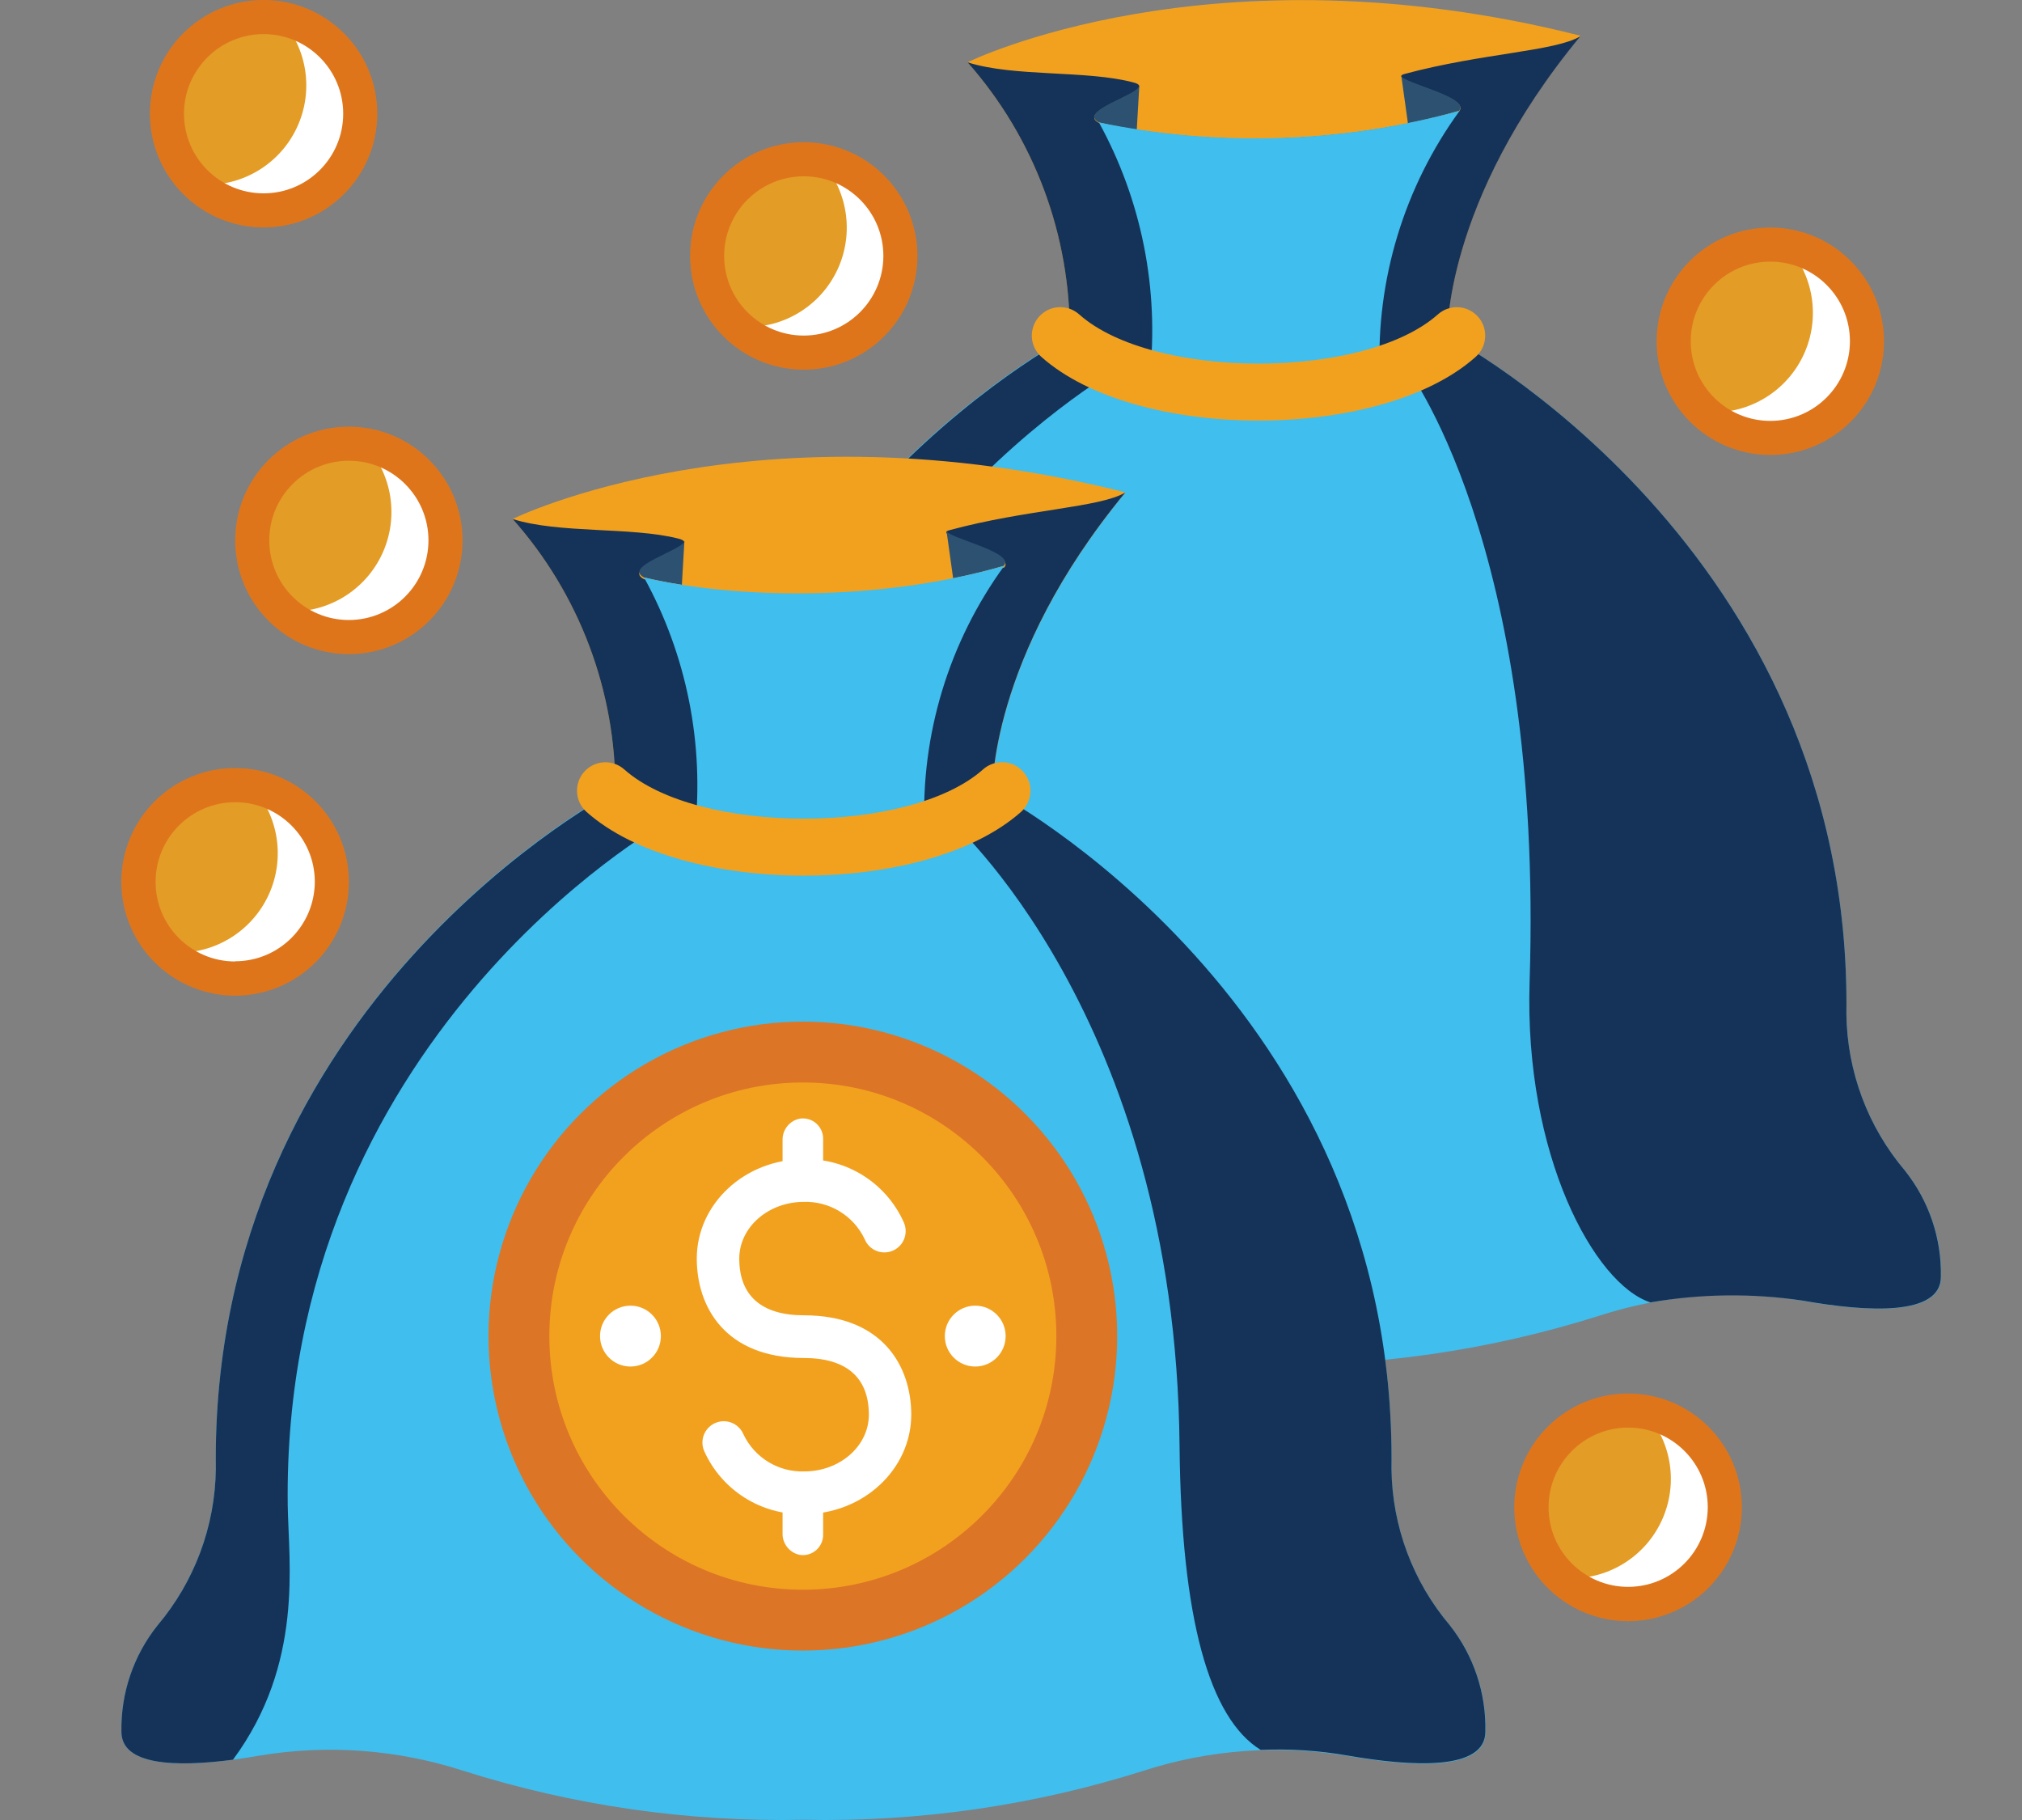 <?xml version="1.0" encoding="UTF-8"?>
<svg width="100px" height="90px" viewBox="0 0 100 90" version="1.1" xmlns="http://www.w3.org/2000/svg" xmlns:xlink="http://www.w3.org/1999/xlink">
    <rect x="0" y="0" width="100" height="90" fill="#808080" stroke="none"/>
    <title>icon-savings</title>
    <g id="Design---2020" stroke="none" stroke-width="1" fill="none" fill-rule="evenodd">
        <g id="Investments" transform="translate(-75, -2532)" fill-rule="nonzero">
            <g id="icon-savings" transform="translate(81, 2532)">
                <path d="M88.203,57.879 C86.371,55.715 85.35,52.98 85.315,50.144 C85.615,27.068 65.581,16.599 65.581,16.599 C61.569,20.351 50.922,20.351 46.905,16.599 C46.905,16.599 26.845,27.043 27.171,50.144 C27.136,52.981 26.113,55.716 24.278,57.879 C23.091,59.374 22.463,61.237 22.502,63.146 C22.502,65.088 26.103,64.892 29.343,64.325 C32.714,63.759 36.171,64.014 39.423,65.068 C44.86,66.788 50.542,67.605 56.243,67.485 C61.949,67.606 67.636,66.789 73.078,65.068 C76.33,64.013 79.787,63.759 83.158,64.325 C86.398,64.892 89.999,65.088 89.999,63.146 C90.035,61.234 89.399,59.371 88.203,57.879 Z" id="Path" fill="#40BEEE"></path>
                <path d="M30.727,51.945 C30.426,28.869 49.282,18.24 49.282,18.24 C49.282,18.24 49.332,18.154 49.352,18.114 C48.466,17.752 47.647,17.243 46.93,16.609 C46.93,16.609 26.87,27.053 27.196,50.154 C27.161,52.991 26.138,55.726 24.303,57.889 C23.116,59.384 22.488,61.247 22.527,63.156 C22.527,64.827 25.205,64.917 28.019,64.541 C31.534,59.76 30.762,54.754 30.727,51.945 Z" id="Path" fill="#153359"></path>
                <path d="M88.203,57.879 C86.371,55.715 85.35,52.98 85.315,50.144 C85.615,27.068 65.581,16.599 65.581,16.599 C64.939,17.171 64.213,17.641 63.429,17.994 L63.429,17.994 C63.429,17.994 70.35,26.747 69.648,48.559 C69.372,57.122 72.857,63.517 75.626,64.405 C78.112,63.974 80.652,63.943 83.148,64.315 C86.388,64.892 89.989,65.078 89.989,63.136 C90.025,61.229 89.393,59.369 88.203,57.879 Z" id="Path" fill="#153359"></path>
                <path d="M72.16,1.766 L72.16,1.766 C53.861,-2.854 41.85,3.08 41.85,3.08 C45.151,6.814 46.952,11.64 46.905,16.624 C48.846,18.44 52.341,19.378 55.882,19.433 L55.882,19.433 C59.668,19.499 63.51,18.561 65.581,16.624 C65.581,16.599 65.375,9.978 72.16,1.766 Z" id="Path" fill="#F2A11F"></path>
                <path d="M41.85,3.08 C45.151,6.814 46.952,11.64 46.905,16.624 C48.846,18.44 52.341,19.378 55.882,19.433 L55.882,19.433 C59.668,19.499 63.51,18.561 65.581,16.624 C65.581,16.624 65.375,10.003 72.16,1.791 C70.922,2.543 67.306,2.624 63.464,3.657 C62.406,3.943 66.814,4.745 66.162,5.503 C60.353,7.097 54.25,7.294 48.349,6.08 C47.076,5.418 51.514,4.434 50.039,4.073 C47.738,3.461 44.142,3.817 41.85,3.08 Z" id="Path" fill="#153359"></path>
                <path d="M48.349,6.055 C48.926,6.19 49.553,6.311 50.22,6.416 L50.345,4.254 C50.265,4.71 47.276,5.498 48.349,6.055 Z" id="Path" fill="#2D5271"></path>
                <path d="M63.299,3.727 L63.63,6.095 C64.482,5.924 65.33,5.719 66.162,5.478 C66.754,4.791 63.189,4.063 63.299,3.727 Z" id="Path" fill="#2D5271"></path>
                <path d="M48.349,6.055 C50.462,9.904 51.338,14.311 50.857,18.676 C54.591,19.69 58.536,19.627 62.236,18.495 C62.051,13.835 63.444,9.249 66.188,5.478 C60.37,7.076 54.258,7.273 48.349,6.055 L48.349,6.055 Z" id="Path" fill="#40BEEE"></path>
                <path d="M56.243,20.798 C52.05,20.798 47.863,19.75 45.501,17.648 C44.921,17.131 44.869,16.242 45.386,15.661 C45.902,15.081 46.791,15.029 47.371,15.546 C51.017,18.791 61.463,18.791 65.114,15.546 C65.695,15.03 66.583,15.083 67.098,15.664 C67.613,16.244 67.56,17.132 66.98,17.648 C64.623,19.75 60.43,20.798 56.243,20.798 Z" id="Path" fill="#F2A11F"></path>
                <path d="M65.711,80.383 C63.876,78.219 62.853,75.484 62.817,72.647 C63.123,49.547 43.084,39.098 43.084,39.098 C39.072,42.855 28.425,42.855 24.408,39.098 C24.408,39.098 4.373,49.547 4.674,72.647 C4.638,75.483 3.617,78.218 1.785,80.383 C0.599,81.873 -0.03,83.73 0.005,85.635 C0.005,87.571 3.606,87.38 6.846,86.814 C10.212,86.255 13.664,86.513 16.911,87.566 C22.347,89.288 28.029,90.107 33.731,89.989 C39.432,90.107 45.114,89.288 50.551,87.566 C53.803,86.516 57.26,86.263 60.631,86.829 C63.871,87.395 67.471,87.586 67.471,85.65 C67.516,83.742 66.893,81.879 65.711,80.383 Z" id="Path" fill="#40BEEE"></path>
                <path d="M8.23,74.448 C7.929,51.343 26.785,40.743 26.785,40.743 C26.805,40.7 26.829,40.658 26.855,40.618 C25.968,40.255 25.147,39.746 24.428,39.113 C24.428,39.113 4.373,49.547 4.674,72.647 C4.638,75.483 3.617,78.218 1.785,80.383 C0.599,81.873 -0.03,83.73 0.005,85.635 C0.005,87.305 2.683,87.39 5.522,87.019 C9.037,82.264 8.27,77.257 8.23,74.448 Z" id="Path" fill="#153359"></path>
                <path d="M65.711,80.383 C63.876,78.219 62.853,75.484 62.817,72.647 C63.123,49.547 43.084,39.098 43.084,39.098 C42.445,39.672 41.719,40.141 40.932,40.487 C40.932,40.487 40.932,40.487 40.932,40.487 C40.932,40.487 52.136,50.239 52.336,71.483 C52.416,80.056 53.811,84.968 56.348,86.533 L56.348,86.533 C57.778,86.471 59.211,86.564 60.621,86.809 C63.861,87.375 67.461,87.566 67.461,85.63 C67.504,83.73 66.885,81.875 65.711,80.383 Z" id="Path" fill="#153359"></path>
                <path d="M49.663,24.35 L49.663,24.35 C31.369,19.724 19.353,25.664 19.353,25.664 C22.66,29.384 24.47,34.2 24.433,39.178 C26.349,40.989 29.844,41.932 33.385,41.992 L33.385,41.992 C37.166,42.057 41.007,41.119 43.079,39.178 C43.084,39.178 42.878,32.556 49.663,24.35 Z" id="Path" fill="#F2A11F"></path>
                <path d="M19.353,25.664 C22.66,29.384 24.47,34.2 24.433,39.178 C26.349,40.989 29.844,41.932 33.385,41.992 L33.385,41.992 C37.166,42.057 41.007,41.119 43.079,39.178 C43.079,39.178 42.873,32.556 49.658,24.35 C48.425,25.102 44.804,25.177 40.962,26.216 C39.909,26.497 44.317,27.299 43.665,28.062 C37.854,29.65 31.75,29.848 25.847,28.639 C24.578,27.976 29.012,26.993 27.542,26.632 C25.24,26.045 21.645,26.396 19.353,25.664 Z" id="Path" fill="#153359"></path>
                <path d="M25.852,28.558 C26.434,28.694 27.056,28.814 27.723,28.919 L27.848,26.757 C27.768,27.209 24.779,28.001 25.852,28.558 Z" id="Path" fill="#2D5271"></path>
                <path d="M40.807,26.226 L41.138,28.598 C41.99,28.428 42.826,28.222 43.645,27.981 C44.257,27.294 40.697,26.567 40.807,26.226 Z" id="Path" fill="#2D5271"></path>
                <path d="M25.852,28.558 C27.967,32.405 28.843,36.811 28.36,41.174 C32.088,42.185 36.026,42.121 39.719,40.989 C39.535,36.33 40.927,31.746 43.67,27.976 C37.311,29.807 30.22,29.582 25.852,28.558 Z" id="Path" fill="#40BEEE"></path>
                <path d="M33.746,43.301 C29.558,43.301 25.366,42.248 23.009,40.151 C22.429,39.636 22.376,38.748 22.891,38.167 C23.406,37.587 24.294,37.534 24.874,38.049 C28.525,41.295 38.971,41.295 42.617,38.049 C42.993,37.714 43.518,37.605 43.996,37.762 C44.474,37.92 44.831,38.321 44.934,38.813 C45.036,39.306 44.868,39.816 44.493,40.151 C42.126,42.248 37.938,43.301 33.746,43.301 Z" id="Path" fill="#F2A11F"></path>
                <ellipse id="Oval" fill="#DD7526" cx="33.706" cy="66.071" rx="15.546" ry="15.551"></ellipse>
                <ellipse id="Oval" fill="#F2A11F" cx="33.706" cy="66.071" rx="12.537" ry="12.541"></ellipse>
                <ellipse id="Oval" fill="#FFFFFF" cx="25.18" cy="66.071" rx="1.504" ry="1.505"></ellipse>
                <ellipse id="Oval" fill="#FFFFFF" cx="42.231" cy="66.071" rx="1.504" ry="1.505"></ellipse>
                <path d="M33.761,74.875 C31.634,74.921 29.687,73.688 28.821,71.744 C28.675,71.397 28.726,70.997 28.954,70.697 C29.182,70.397 29.552,70.241 29.926,70.288 C30.301,70.336 30.621,70.579 30.767,70.927 C31.315,72.083 32.497,72.804 33.776,72.763 C35.536,72.763 36.97,71.509 36.97,69.958 C36.97,68.122 35.862,67.154 33.761,67.154 C29.854,67.154 28.46,64.616 28.46,62.238 C28.46,59.529 30.837,57.322 33.761,57.322 C35.888,57.274 37.836,58.508 38.701,60.452 C38.855,60.801 38.809,61.205 38.581,61.511 C38.353,61.816 37.978,61.974 37.6,61.924 C37.222,61.874 36.901,61.624 36.76,61.27 C36.209,60.115 35.029,59.395 33.751,59.434 C31.991,59.434 30.561,60.693 30.561,62.238 C30.561,64.074 31.665,65.042 33.751,65.042 C37.673,65.042 39.067,67.586 39.067,69.958 C39.062,72.667 36.685,74.875 33.761,74.875 Z" id="Path" fill="#FFFFFF"></path>
                <path d="M32.703,58.25 L32.703,56.384 C32.688,55.866 33.051,55.414 33.56,55.316 C33.85,55.273 34.145,55.36 34.366,55.553 C34.586,55.746 34.712,56.026 34.709,56.319 L34.709,58.325 C34.712,58.619 34.586,58.899 34.366,59.092 C34.145,59.285 33.85,59.371 33.56,59.329 C33.048,59.23 32.683,58.772 32.703,58.25 L32.703,58.25 Z" id="Path" fill="#FFFFFF"></path>
                <path d="M32.703,75.813 L32.703,73.947 C32.688,73.428 33.051,72.976 33.56,72.878 C33.85,72.835 34.145,72.922 34.366,73.115 C34.586,73.308 34.712,73.588 34.709,73.881 L34.709,75.888 C34.712,76.181 34.586,76.461 34.366,76.654 C34.145,76.847 33.85,76.934 33.56,76.891 C33.049,76.791 32.686,76.334 32.703,75.813 Z" id="Path" fill="#FFFFFF"></path>
                <ellipse id="Oval" fill="#E39C26" cx="11.138" cy="26.943" rx="5.015" ry="5.016"></ellipse>
                <ellipse id="Oval" fill="#E39C26" cx="5.622" cy="43.497" rx="5.015" ry="5.016"></ellipse>
                <ellipse id="Oval" fill="#E39C26" cx="7.126" cy="5.874" rx="5.015" ry="5.016"></ellipse>
                <ellipse id="Oval" fill="#E39C26" cx="33.706" cy="12.897" rx="5.015" ry="5.016"></ellipse>
                <ellipse id="Oval" fill="#E39C26" cx="81.348" cy="16.91" rx="5.015" ry="5.016"></ellipse>
                <ellipse id="Oval" fill="#E39C26" cx="74.327" cy="74.599" rx="5.015" ry="5.016"></ellipse>
                <path d="M11.951,21.871 C13.338,23.286 13.742,25.395 12.975,27.222 C12.209,29.049 10.421,30.238 8.44,30.239 C8.208,30.232 7.977,30.206 7.748,30.164 C9.246,31.699 11.566,32.084 13.479,31.116 C15.393,30.147 16.456,28.049 16.106,25.933 C15.756,23.816 14.074,22.172 11.951,21.871 L11.951,21.871 Z" id="Path" fill="#FFFFFF"></path>
                <path d="M6.329,38.747 C7.716,40.161 8.12,42.27 7.354,44.097 C6.587,45.924 4.8,47.113 2.819,47.114 C2.585,47.106 2.352,47.081 2.121,47.039 C3.619,48.573 5.938,48.958 7.851,47.991 C9.763,47.023 10.828,44.926 10.479,42.81 C10.131,40.695 8.451,39.05 6.329,38.747 Z" id="Path" fill="#FFFFFF"></path>
                <path d="M4.228,9.14 C3.994,9.134 3.761,9.111 3.531,9.07 C5.029,10.601 7.348,10.984 9.259,10.015 C11.17,9.045 12.232,6.949 11.883,4.834 C11.534,2.719 9.854,1.075 7.733,0.773 C9.126,2.185 9.533,4.297 8.765,6.126 C7.998,7.956 6.206,9.144 4.223,9.14 L4.228,9.14 Z" id="Path" fill="#FFFFFF"></path>
                <path d="M34.463,7.805 C35.855,9.218 36.262,11.33 35.495,13.159 C34.727,14.988 32.936,16.177 30.952,16.173 C30.719,16.165 30.486,16.141 30.255,16.103 C31.753,17.642 34.077,18.03 35.994,17.061 C37.91,16.092 38.976,13.99 38.626,11.871 C38.275,9.752 36.589,8.105 34.463,7.805 L34.463,7.805 Z" id="Path" fill="#FFFFFF"></path>
                <path d="M82.25,12.024 C83.638,13.439 84.042,15.548 83.275,17.375 C82.508,19.202 80.721,20.391 78.74,20.392 C78.506,20.384 78.273,20.36 78.043,20.321 C79.541,21.861 81.865,22.249 83.781,21.28 C85.698,20.311 86.764,18.209 86.413,16.09 C86.063,13.97 84.377,12.324 82.25,12.024 L82.25,12.024 Z" id="Path" fill="#FFFFFF"></path>
                <path d="M75.219,69.683 C76.612,71.095 77.019,73.207 76.251,75.036 C75.484,76.866 73.692,78.054 71.709,78.05 C71.475,78.044 71.242,78.021 71.012,77.98 C72.51,79.519 74.834,79.907 76.75,78.938 C78.667,77.969 79.733,75.867 79.382,73.748 C79.032,71.629 77.346,69.982 75.219,69.683 L75.219,69.683 Z" id="Path" fill="#FFFFFF"></path>
                <path d="M11.254,21.099 C8.149,21.099 5.632,23.617 5.632,26.722 C5.632,29.828 8.149,32.346 11.254,32.346 C14.359,32.346 16.875,29.828 16.875,26.722 C16.875,23.617 14.359,21.099 11.254,21.099 L11.254,21.099 Z M11.254,30.66 C9.08,30.66 7.317,28.897 7.317,26.722 C7.317,24.547 9.08,22.784 11.254,22.784 C13.428,22.784 15.19,24.547 15.19,26.722 C15.188,28.896 13.427,30.657 11.254,30.66 L11.254,30.66 Z" id="Shape" fill="#DF751B"></path>
                <path d="M5.632,37.979 C3.355,37.977 1.301,39.348 0.429,41.452 C-0.443,43.557 0.039,45.979 1.65,47.589 C3.261,49.199 5.683,49.679 7.786,48.805 C9.889,47.931 11.258,45.875 11.254,43.597 C11.248,40.495 8.734,37.982 5.632,37.979 Z M5.632,47.545 C3.458,47.545 1.695,45.782 1.695,43.607 C1.695,41.433 3.458,39.67 5.632,39.67 C7.806,39.67 9.569,41.433 9.569,43.607 C9.56,45.777 7.801,47.533 5.632,47.535 L5.632,47.545 Z" id="Shape" fill="#DF751B"></path>
                <path d="M7.036,11.247 C10.141,11.247 12.658,8.729 12.658,5.623 C12.658,2.518 10.141,-2.67326634e-15 7.036,-2.67326634e-15 C3.931,-2.67326634e-15 1.414,2.518 1.414,5.623 C1.414,8.729 3.931,11.247 7.036,11.247 Z M7.036,1.686 C9.21,1.686 10.973,3.449 10.973,5.623 C10.973,7.798 9.21,9.561 7.036,9.561 C4.862,9.561 3.099,7.798 3.099,5.623 C3.102,3.45 4.863,1.688 7.036,1.686 L7.036,1.686 Z" id="Shape" fill="#DF751B"></path>
                <path d="M33.751,7.033 C30.646,7.033 28.129,9.551 28.129,12.656 C28.129,15.762 30.646,18.28 33.751,18.28 C36.856,18.28 39.373,15.762 39.373,12.656 C39.373,11.165 38.78,9.735 37.726,8.68 C36.672,7.625 35.242,7.033 33.751,7.033 Z M33.751,16.594 C31.577,16.594 29.814,14.831 29.814,12.656 C29.814,10.482 31.577,8.718 33.751,8.718 C35.925,8.718 37.688,10.482 37.688,12.656 C37.685,14.83 35.924,16.591 33.751,16.594 L33.751,16.594 Z" id="Shape" fill="#DF751B"></path>
                <path d="M81.553,11.252 C78.449,11.252 75.932,13.769 75.932,16.875 C75.932,19.981 78.449,22.498 81.553,22.498 C84.658,22.498 87.175,19.981 87.175,16.875 C87.172,13.771 84.657,11.255 81.553,11.252 Z M81.553,20.813 C79.379,20.813 77.617,19.05 77.617,16.875 C77.617,14.7 79.379,12.937 81.553,12.937 C83.728,12.937 85.49,14.7 85.49,16.875 C85.487,19.049 83.726,20.81 81.553,20.813 L81.553,20.813 Z" id="Shape" fill="#DF751B"></path>
                <path d="M74.522,68.91 C72.246,68.908 70.192,70.279 69.32,72.382 C68.448,74.486 68.929,76.908 70.539,78.518 C72.149,80.129 74.57,80.61 76.673,79.737 C78.776,78.865 80.146,76.811 80.144,74.533 C80.144,71.428 77.627,68.91 74.522,68.91 Z M74.522,78.471 C72.348,78.471 70.586,76.708 70.586,74.533 C70.586,72.359 72.348,70.596 74.522,70.596 C76.697,70.596 78.459,72.359 78.459,74.533 C78.456,76.707 76.695,78.469 74.522,78.471 Z" id="Shape" fill="#DF751B"></path>
            </g>
        </g>
    </g>
</svg>